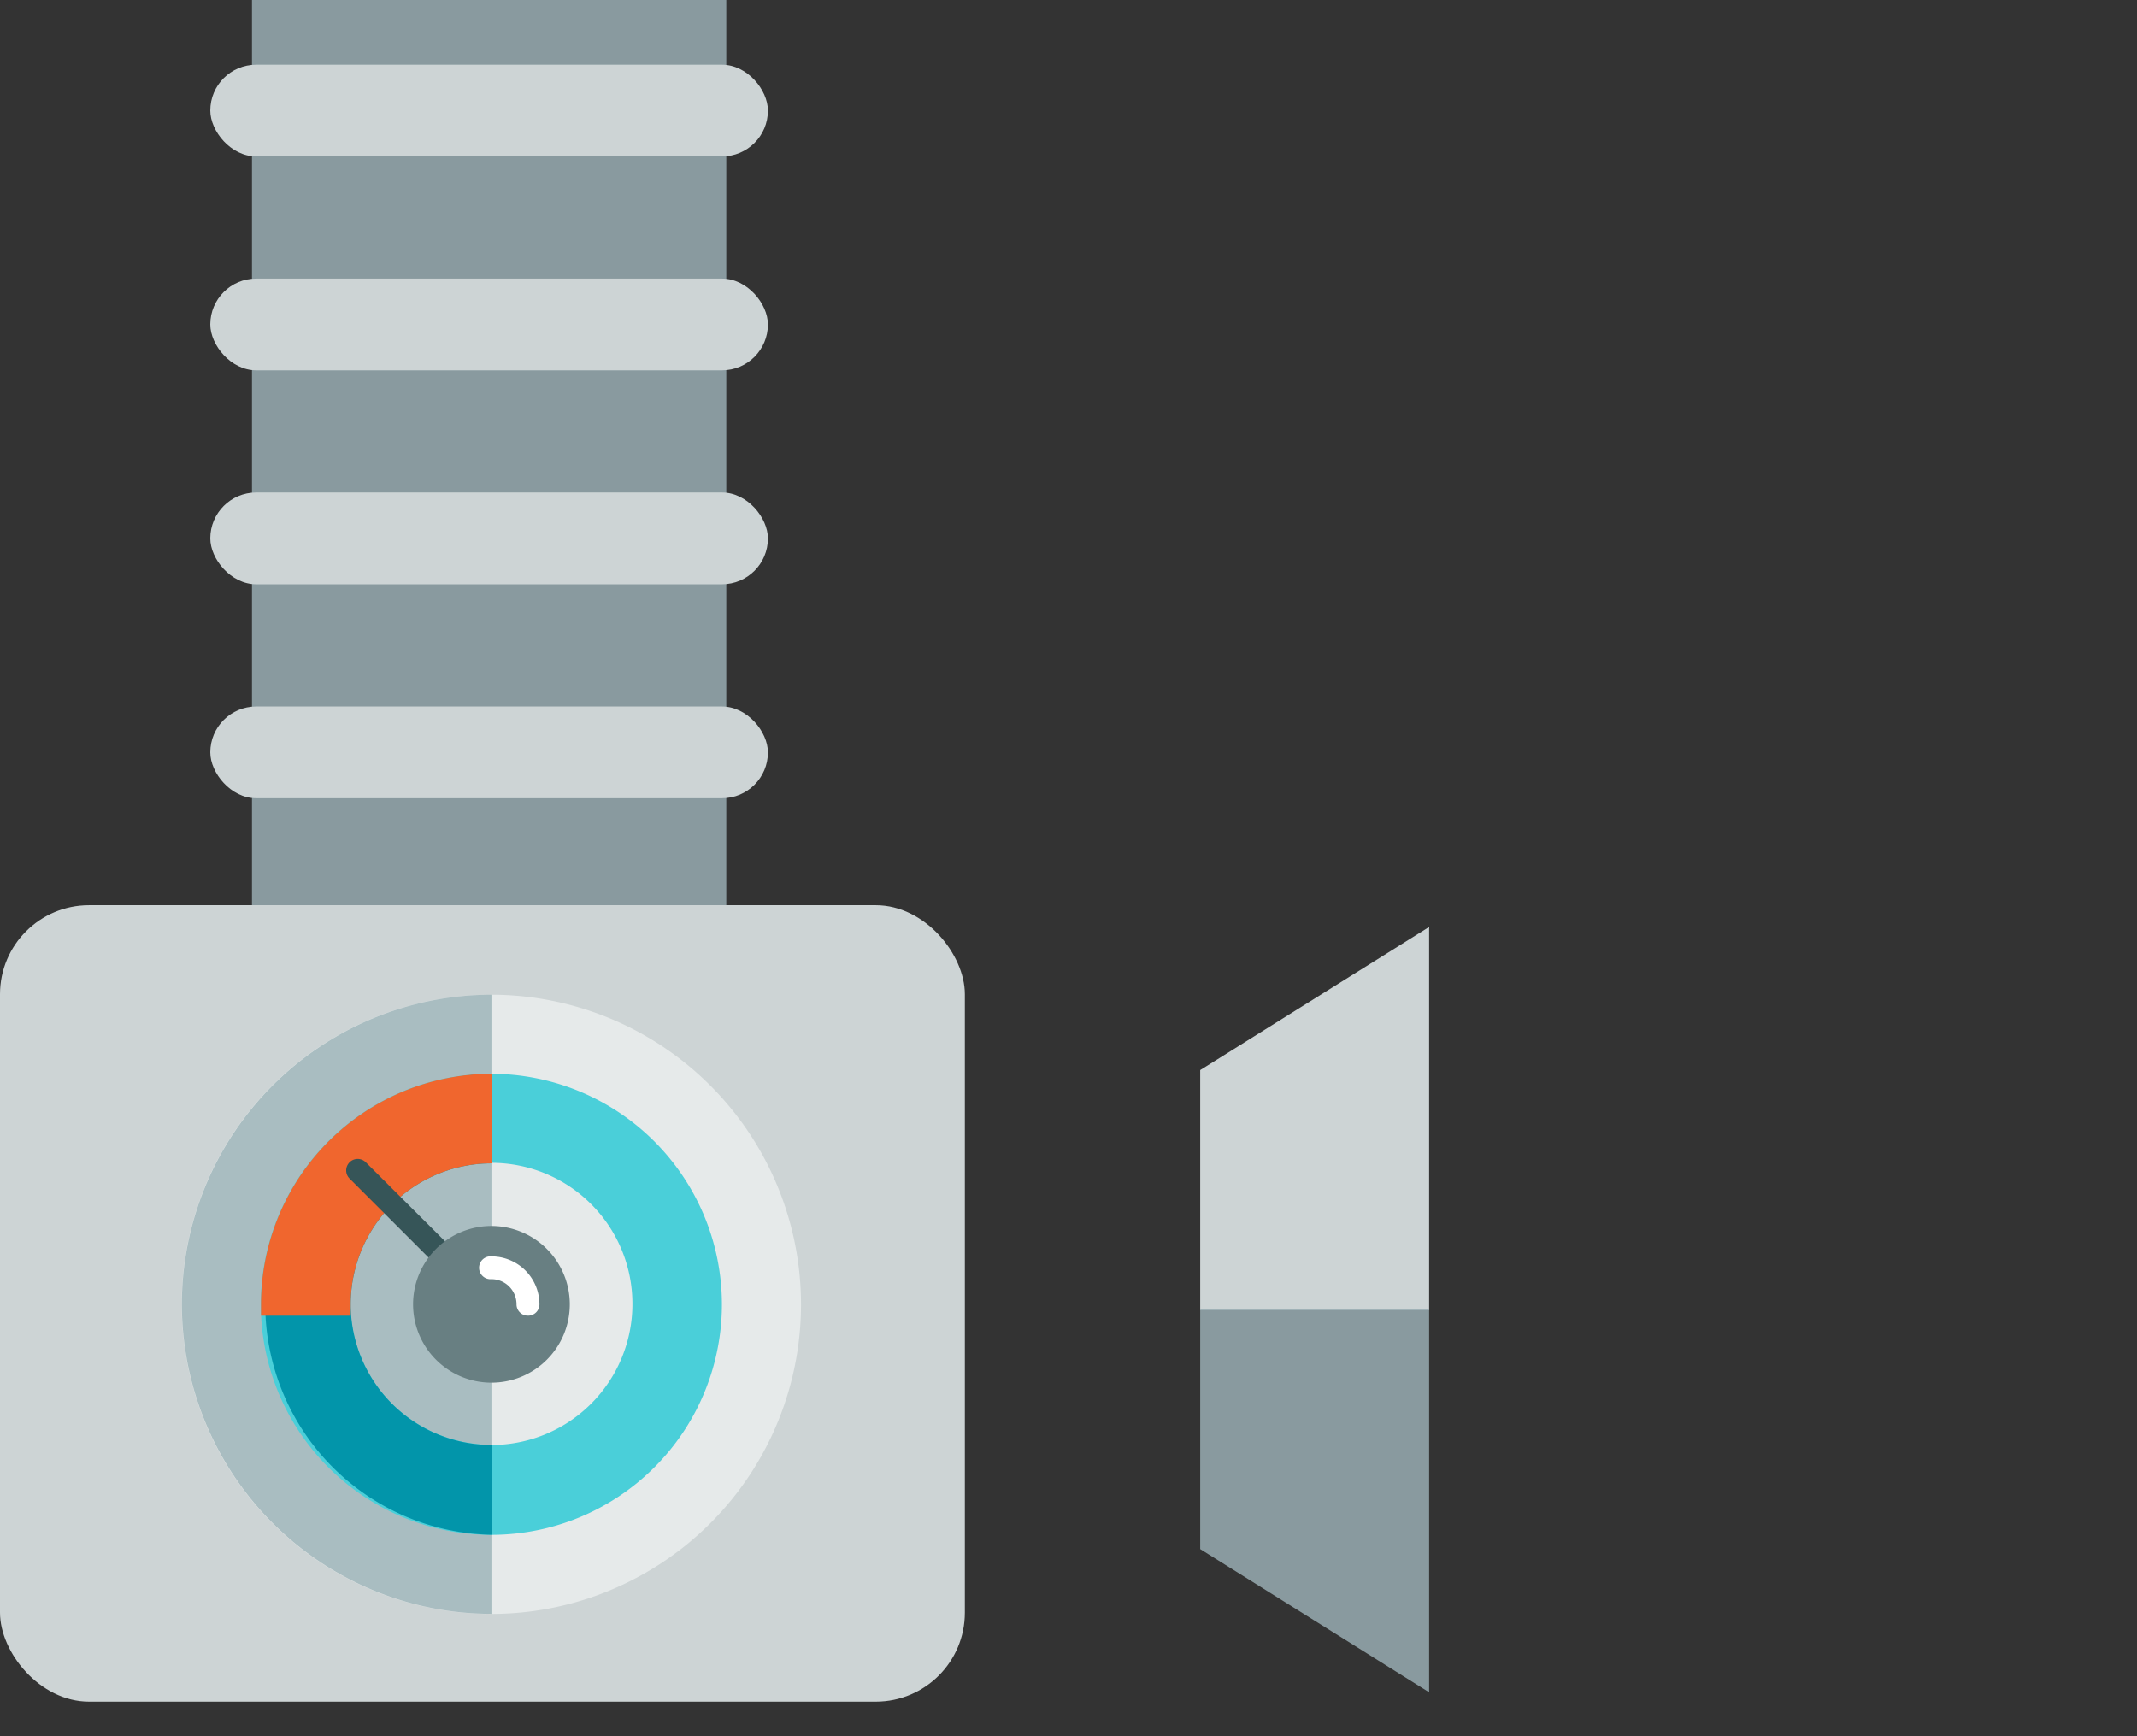 <svg id="el_LQrSiEmsS" data-name="Layer 1" xmlns="http://www.w3.org/2000/svg" viewBox="0 0 288 234"><rect x="0" y="0" width="288" height="234" fill="#333333" stroke="none"/><style>@-webkit-keyframes el_x5dTkCBVPTj_Animation{0%{opacity: 0;}100%{opacity: 0;}}@keyframes el_x5dTkCBVPTj_Animation{0%{opacity: 0;}100%{opacity: 0;}}@-webkit-keyframes el_9dSDAHKEnKT_Animation{0%{opacity: 0;}100%{opacity: 0;}}@keyframes el_9dSDAHKEnKT_Animation{0%{opacity: 0;}100%{opacity: 0;}}@-webkit-keyframes el_up__TmT1Vk5_Animation{0%{opacity: 0;}51.11%{opacity: 0;}52.22%{opacity: 1;}60%{opacity: 0;}66.67%{opacity: 1;}72.22%{opacity: 0;}84.44%{opacity: 1;}100%{opacity: 1;}}@keyframes el_up__TmT1Vk5_Animation{0%{opacity: 0;}51.11%{opacity: 0;}52.22%{opacity: 1;}60%{opacity: 0;}66.67%{opacity: 1;}72.22%{opacity: 0;}84.44%{opacity: 1;}100%{opacity: 1;}}@-webkit-keyframes el_6ry7Q5VTYh4_Animation{0%{opacity: 0;}51.11%{opacity: 0;}52.22%{opacity: 1;}58.89%{opacity: 0;}65.56%{opacity: 1;}77.78%{opacity: 0;}88.89%{opacity: 1;}100%{opacity: 1;}}@keyframes el_6ry7Q5VTYh4_Animation{0%{opacity: 0;}51.11%{opacity: 0;}52.22%{opacity: 1;}58.89%{opacity: 0;}65.56%{opacity: 1;}77.78%{opacity: 0;}88.89%{opacity: 1;}100%{opacity: 1;}}@-webkit-keyframes el_iIYws-Wlqiw_Animation{0%{opacity: 0;}51.11%{opacity: 0;}52.22%{opacity: 1;}57.78%{opacity: 0;}64.44%{opacity: 1;}73.33%{opacity: 0;}81.11%{opacity: 1;}91.11%{opacity: 0;}100%{opacity: 0;}}@keyframes el_iIYws-Wlqiw_Animation{0%{opacity: 0;}51.11%{opacity: 0;}52.22%{opacity: 1;}57.78%{opacity: 0;}64.44%{opacity: 1;}73.33%{opacity: 0;}81.11%{opacity: 1;}91.11%{opacity: 0;}100%{opacity: 0;}}@-webkit-keyframes el_4mofJf409sv_Animation{0%{opacity: 0;}51.11%{opacity: 0;}52.22%{opacity: 1;}58.89%{opacity: 1;}68.89%{opacity: 0;}84.44%{opacity: 1;}100%{opacity: 0;}}@keyframes el_4mofJf409sv_Animation{0%{opacity: 0;}51.11%{opacity: 0;}52.22%{opacity: 1;}58.89%{opacity: 1;}68.89%{opacity: 0;}84.44%{opacity: 1;}100%{opacity: 0;}}@-webkit-keyframes el_C3UKuT9Vjml_Animation{0%{opacity: 0;}23.33%{opacity: 0;}24.44%{opacity: 1;}100%{opacity: 1;}}@keyframes el_C3UKuT9Vjml_Animation{0%{opacity: 0;}23.33%{opacity: 0;}24.44%{opacity: 1;}100%{opacity: 1;}}@-webkit-keyframes el_C3UKuT9Vjml_eDS_hT8tT_Animation{0%{-webkit-transform: translate(231.91px, 152.899px) translate(-231.91px, -152.899px) translate(-100px, 0px);transform: translate(231.91px, 152.899px) translate(-231.91px, -152.899px) translate(-100px, 0px);}50%{-webkit-transform: translate(231.91px, 152.899px) translate(-231.91px, -152.899px) translate(-10px, 0px);transform: translate(231.91px, 152.899px) translate(-231.91px, -152.899px) translate(-10px, 0px);}100%{-webkit-transform: translate(231.91px, 152.899px) translate(-231.91px, -152.899px) translate(-10px, 0px);transform: translate(231.91px, 152.899px) translate(-231.91px, -152.899px) translate(-10px, 0px);}}@keyframes el_C3UKuT9Vjml_eDS_hT8tT_Animation{0%{-webkit-transform: translate(231.91px, 152.899px) translate(-231.91px, -152.899px) translate(-100px, 0px);transform: translate(231.91px, 152.899px) translate(-231.91px, -152.899px) translate(-100px, 0px);}50%{-webkit-transform: translate(231.91px, 152.899px) translate(-231.91px, -152.899px) translate(-10px, 0px);transform: translate(231.91px, 152.899px) translate(-231.91px, -152.899px) translate(-10px, 0px);}100%{-webkit-transform: translate(231.91px, 152.899px) translate(-231.91px, -152.899px) translate(-10px, 0px);transform: translate(231.91px, 152.899px) translate(-231.91px, -152.899px) translate(-10px, 0px);}}#el_LQrSiEmsS *{-webkit-animation-duration: 3s;animation-duration: 3s;-webkit-animation-iteration-count: infinite;animation-iteration-count: infinite;-webkit-animation-timing-function: cubic-bezier(0, 0, 1, 1);animation-timing-function: cubic-bezier(0, 0, 1, 1);}#el_bt3kFgx8yM{fill: #9fb4ba;opacity: 0.8;}#el_dngOFC-zAo{fill: #cdd4d5;}#el_lJKWkvw3Fj{fill: #cdd4d5;}#el_bHMHT-Gdld{fill: #cdd4d5;}#el_opLxED4_5v{fill: #cdd4d5;}#el_p6bkF9x2cK{fill: #cdd4d5;}#el_2FBLig0USB{fill: #9fb4ba;opacity: 0.8;}#el_EdgELDTx0P{opacity: 0.8;fill: #6c9098;-webkit-transform: translate(-39.5px, 319.54px) rotate(-90deg);transform: translate(-39.5px, 319.54px) rotate(-90deg);}#el_FWwXaPXcD3{fill: #cdd4d5;}#el_8rnbmWIzo5{fill: #e6eaea;-webkit-transform: translate(-5.3px, -1.38px);transform: translate(-5.3px, -1.38px);}#el_WSKCK0DmdU{fill: #6c9098;opacity: 0.5;-webkit-transform: translate(-5.3px, -1.38px);transform: translate(-5.3px, -1.38px);}#el_j_ncGlS89g{fill: #4acfd9;-webkit-transform: translate(-5.3px, -1.38px);transform: translate(-5.3px, -1.38px);}#el_KIiuu8MAhl{fill: #0295aa;-webkit-transform: translate(-5.3px, -1.38px);transform: translate(-5.3px, -1.38px);}#el_aH_9LjfKPit{fill: #f0662e;-webkit-transform: translate(-5.3px, -1.38px);transform: translate(-5.3px, -1.38px);}#el_Dl8BtP9nJT_{fill: #365558;-webkit-transform: translate(-5.3px, -1.38px);transform: translate(-5.3px, -1.38px);}#el_6rY117nJsjM{fill: #687f82;-webkit-transform: translate(-5.3px, -1.38px);transform: translate(-5.3px, -1.38px);}#el_G5gTPl1r7LD{fill: #fff;-webkit-transform: translate(-5.3px, -1.38px);transform: translate(-5.3px, -1.38px);}#el_YWLvEqDmsC2{fill: #ffea52;-webkit-transform: translate(-5.3px, -1.38px);transform: translate(-5.3px, -1.38px);}#el_8Z8dey3f8KV{fill: #ffea52;-webkit-transform: translate(-5.3px, -1.38px);transform: translate(-5.3px, -1.38px);}#el_1j_-gP7F61r{fill: #ffea52;-webkit-transform: translate(-5.3px, -1.38px);transform: translate(-5.3px, -1.38px);}#el_qW2lHryFD0C{fill: #ffea52;-webkit-transform: translate(-5.3px, -1.38px);transform: translate(-5.3px, -1.38px);}#el_D7tsTjBffWA{fill: #fd6a33;-webkit-transform: translate(-5.3px, -1.38px);transform: translate(-5.3px, -1.38px);}#el_MlYyw7Ol7gc{fill: #f0353d;-webkit-transform: translate(-5.3px, -1.38px);transform: translate(-5.3px, -1.38px);}#el_LOgl-WEj01_{fill: #ffea52;-webkit-transform: translate(-5.3px, -1.38px);transform: translate(-5.3px, -1.38px);}#el_n5fiMhKuOMD{fill: #ffea52;-webkit-transform: translate(-5.3px, -1.38px);transform: translate(-5.3px, -1.38px);}#el_C3UKuT9Vjml_eDS_hT8tT{-webkit-animation-name: el_C3UKuT9Vjml_eDS_hT8tT_Animation;animation-name: el_C3UKuT9Vjml_eDS_hT8tT_Animation;-webkit-animation-timing-function: cubic-bezier(0, 0, 0.58, 1);animation-timing-function: cubic-bezier(0, 0, 0.58, 1);-webkit-transform: translate(231.91px, 152.899px) translate(-231.91px, -152.899px) translate(-100px, 0px);transform: translate(231.91px, 152.899px) translate(-231.91px, -152.899px) translate(-100px, 0px);}#el_C3UKuT9Vjml{opacity: 0;-webkit-animation-name: el_C3UKuT9Vjml_Animation;animation-name: el_C3UKuT9Vjml_Animation;}#el_4mofJf409sv{-webkit-animation-name: el_4mofJf409sv_Animation;animation-name: el_4mofJf409sv_Animation;opacity: 0;-webkit-animation-timing-function: cubic-bezier(0.42, 0, 0.58, 1);animation-timing-function: cubic-bezier(0.42, 0, 0.58, 1);}#el_iIYws-Wlqiw{-webkit-animation-name: el_iIYws-Wlqiw_Animation;animation-name: el_iIYws-Wlqiw_Animation;opacity: 0;-webkit-animation-timing-function: cubic-bezier(0.42, 0, 0.58, 1);animation-timing-function: cubic-bezier(0.42, 0, 0.58, 1);}#el_6ry7Q5VTYh4{-webkit-animation-name: el_6ry7Q5VTYh4_Animation;animation-name: el_6ry7Q5VTYh4_Animation;opacity: 0;-webkit-animation-timing-function: cubic-bezier(0.42, 0, 0.58, 1);animation-timing-function: cubic-bezier(0.42, 0, 0.58, 1);}#el_up__TmT1Vk5{-webkit-animation-name: el_up__TmT1Vk5_Animation;animation-name: el_up__TmT1Vk5_Animation;opacity: 0;}#el_9dSDAHKEnKT{-webkit-animation-name: el_9dSDAHKEnKT_Animation;animation-name: el_9dSDAHKEnKT_Animation;opacity: 0;}#el_x5dTkCBVPTj{-webkit-animation-name: el_x5dTkCBVPTj_Animation;animation-name: el_x5dTkCBVPTj_Animation;opacity: 0;}</style><defs/><title>vision</title><g id="el_Z2VEpCBPoz"><rect x="33.96" width="63.92" height="137.45" id="el_bt3kFgx8yM"/><rect x="28.34" y="95.22" width="75.15" height="12.36" rx="6.18" ry="6.18" id="el_dngOFC-zAo"/><rect x="28.34" y="66.38" width="75.15" height="12.36" rx="6.18" ry="6.18" id="el_lJKWkvw3Fj"/><rect x="28.34" y="37.55" width="75.15" height="12.36" rx="6.18" ry="6.18" id="el_bHMHT-Gdld"/><rect x="28.34" y="8.72" width="75.15" height="12.36" rx="6.18" ry="6.18" id="el_opLxED4_5v"/></g><g id="el_PhD24E94tV"><polygon points="192.6 124.93 161.75 144.22 161.75 176.57 192.6 176.57 192.6 124.93" id="el_p6bkF9x2cK"/><polygon points="192.6 228.08 161.75 208.78 161.75 176.43 192.6 176.43 192.6 228.08" id="el_2FBLig0USB"/><rect x="111.4" y="153.87" width="63.92" height="47.37" id="el_EdgELDTx0P"/><rect y="122" width="130.03" height="107.34" rx="12" ry="12" id="el_FWwXaPXcD3"/><path d="M71.53,135.44a41.73,41.73,0,1,0,41.72,41.73A41.77,41.77,0,0,0,71.53,135.44Z" id="el_8rnbmWIzo5"/><path d="M29.81,177.17a41.77,41.77,0,0,0,41.72,41.72V135.44A41.77,41.77,0,0,0,29.81,177.17Z" id="el_WSKCK0DmdU"/><path d="M71.53,146.1a31.07,31.07,0,1,0,31.06,31.07A31.1,31.1,0,0,0,71.53,146.1Zm0,50a19,19,0,1,1,19-19A19,19,0,0,1,71.53,196.13Z" id="el_j_ncGlS89g"/><path d="M52.56,177.17a19,19,0,0,1,19-19V146.1a31.07,31.07,0,0,0,0,62.13v-12.1A19,19,0,0,1,52.56,177.17Z" id="el_KIiuu8MAhl"/><path d="M40.47,177.17v1.53H52.56v-1.53a19,19,0,0,1,19-19V146.1A31.1,31.1,0,0,0,40.47,177.17Z" id="el_aH_9LjfKPit"/><path d="M71.53,178.7a1.55,1.55,0,0,1-1.09-.45l-18-18A1.53,1.53,0,1,1,54.57,158l18.05,18a1.54,1.54,0,0,1-1.09,2.62Z" id="el_Dl8BtP9nJT_"/><path d="M71.53,166.61a10.56,10.56,0,1,0,10.56,10.56A10.57,10.57,0,0,0,71.53,166.61Z" id="el_6rY117nJsjM"/><path d="M76.45,178.7a1.53,1.53,0,0,1-1.54-1.53,3.38,3.38,0,0,0-3.38-3.39,1.54,1.54,0,1,1,0-3.07A6.47,6.47,0,0,1,78,177.17,1.53,1.53,0,0,1,76.45,178.7Z" id="el_G5gTPl1r7LD"/></g><g id="el_9dSDAHKEnKT"><path d="M230.14,218.11c-.59,5.3-3.53,8.23-8.82,8.82q7.94.88,8.82,8.82.88-7.94,8.82-8.82C233.67,226.34,230.73,223.41,230.14,218.11Z" id="el_YWLvEqDmsC2"/></g><g id="el_x5dTkCBVPTj"><path d="M216.91,105.54q-1.32,11.89-13.23,13.23,11.91,1.32,13.23,13.22,1.32-11.9,13.23-13.22Q218.23,117.44,216.91,105.54Z" id="el_8Z8dey3f8KV"/></g><g id="el_up__TmT1Vk5"><path d="M269.71,127.8q-.76,6.87-7.65,7.64,6.88.76,7.65,7.65.77-6.89,7.65-7.65Q270.47,134.68,269.71,127.8Z" id="el_1j_-gP7F61r"/></g><g id="el_6ry7Q5VTYh4"><path d="M219.61,192.16q-.77,6.89-7.65,7.65,6.89.76,7.65,7.65.76-6.89,7.65-7.65Q220.38,199,219.61,192.16Z" id="el_qW2lHryFD0C"/></g><g id="el_C3UKuT9Vjml_eDS_hT8tT" data-animator-group="true" data-animator-type="0"><g id="el_C3UKuT9Vjml"><path d="M280.21,155.65c-3.33-1.78-9.12-2.64-18.15,2.8-9-5.44-14.82-4.58-18.15-2.8-4.32,2.31-6.7,7.26-6.7,13.94,0,12.49,20.53,27.86,22.87,29.57a3.36,3.36,0,0,0,4,0c2.34-1.71,22.86-17.08,22.86-29.57C286.91,162.91,284.53,158,280.21,155.65Z" id="el_D7tsTjBffWA"/><path d="M243.91,155.65c-4.32,2.31-6.7,7.26-6.7,13.94,0,12.49,20.53,27.86,22.87,29.57a3.39,3.39,0,0,0,1.54.62v-41.6C252.85,153,247.19,153.9,243.91,155.65Z" id="el_MlYyw7Ol7gc"/></g></g><g id="el_iIYws-Wlqiw"><path d="M281.55,174.6q-1.24,11.21-12.45,12.45,11.2,1.26,12.45,12.45,1.24-11.2,12.45-12.45Q282.79,185.81,281.55,174.6Z" id="el_LOgl-WEj01_"/></g><g id="el_4mofJf409sv"><path d="M239,154.76q-.77,6.88-7.65,7.64c4.59.52,7.14,3.06,7.65,7.65.51-4.59,3.06-7.13,7.64-7.65Q239.73,161.64,239,154.76Z" id="el_n5fiMhKuOMD"/></g></svg>